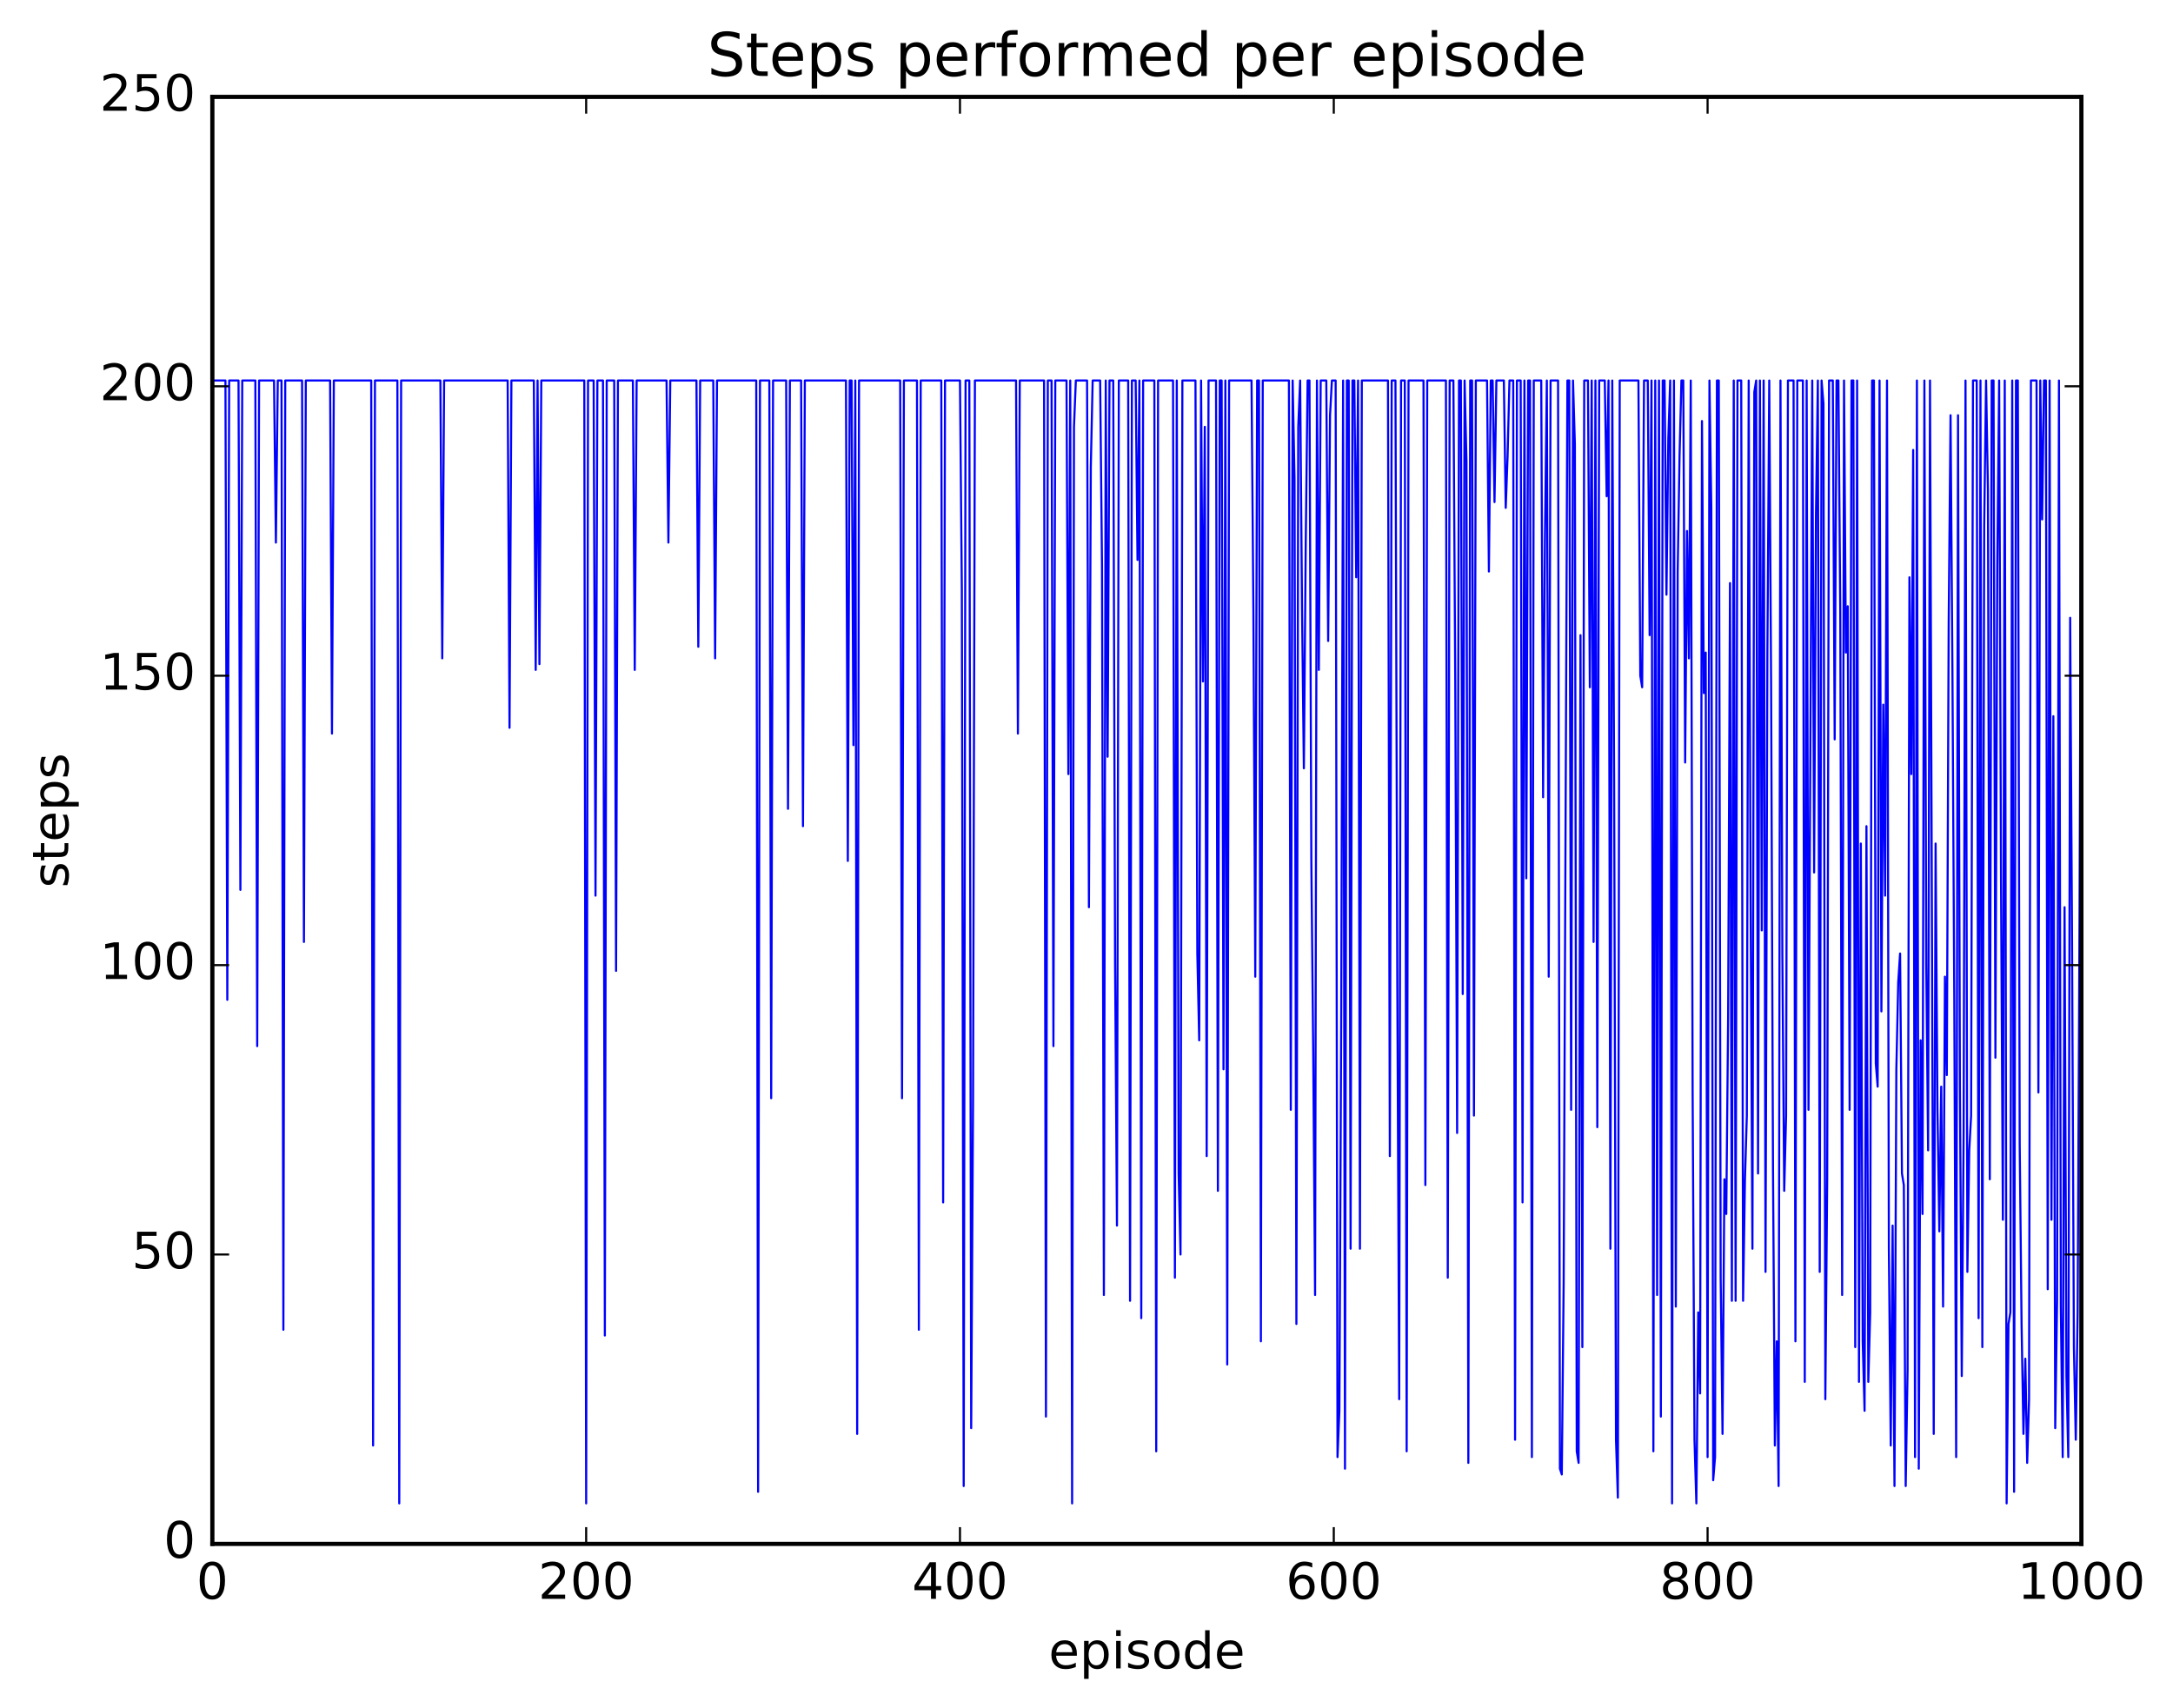 <?xml version="1.0" encoding="utf-8" standalone="no"?>
<!DOCTYPE svg PUBLIC "-//W3C//DTD SVG 1.1//EN"
  "http://www.w3.org/Graphics/SVG/1.1/DTD/svg11.dtd">
<!-- Created with matplotlib (http://matplotlib.org/) -->
<svg height="408pt" version="1.1" viewBox="0 0 519 408" width="519pt" xmlns="http://www.w3.org/2000/svg" xmlns:xlink="http://www.w3.org/1999/xlink">
 <defs>
  <style type="text/css">
*{stroke-linecap:butt;stroke-linejoin:round;stroke-miterlimit:100000;}
  </style>
 </defs>
 <g id="figure_1">
  <g id="patch_1">
   <path d="M 0 408.169 
L 519.589 408.169 
L 519.589 0 
L 0 0 
z
" style="fill:#ffffff;"/>
  </g>
  <g id="axes_1">
   <g id="patch_2">
    <path d="M 50.719 368.742 
L 497.119 368.742 
L 497.119 23.142 
L 50.719 23.142 
z
" style="fill:#ffffff;"/>
   </g>
   <g id="line2d_1">
    <path clip-path="url(#p8285fa90f7)" d="M 51.165 90.879 
L 53.844 90.879 
L 54.29 238.796 
L 54.736 90.879 
L 56.968 90.879 
L 57.415 212.531 
L 57.861 90.879 
L 60.986 90.879 
L 61.432 249.855 
L 61.879 90.879 
L 65.45 90.879 
L 65.896 129.587 
L 66.343 90.879 
L 67.236 90.879 
L 67.682 317.593 
L 68.128 90.879 
L 72.146 90.879 
L 72.592 224.972 
L 73.039 90.879 
L 78.842 90.879 
L 79.288 175.206 
L 79.735 90.879 
L 88.663 90.879 
L 89.109 345.241 
L 89.556 90.879 
L 94.912 90.879 
L 95.359 359.065 
L 95.805 90.879 
L 105.18 90.879 
L 105.626 157.235 
L 106.072 90.879 
L 121.25 90.879 
L 121.696 173.823 
L 122.143 90.879 
L 127.5 90.879 
L 127.946 159.999 
L 128.392 90.879 
L 128.839 158.617 
L 129.285 90.879 
L 139.552 90.879 
L 139.999 359.065 
L 140.445 90.879 
L 141.784 90.879 
L 142.231 213.913 
L 142.677 90.879 
L 144.016 90.879 
L 144.463 318.975 
L 144.909 90.879 
L 146.695 90.879 
L 147.141 231.884 
L 147.588 90.879 
L 151.159 90.879 
L 151.605 159.999 
L 152.052 90.879 
L 159.194 90.879 
L 159.64 129.587 
L 160.087 90.879 
L 166.336 90.879 
L 166.783 154.47 
L 167.229 90.879 
L 170.354 90.879 
L 170.8 157.235 
L 171.247 90.879 
L 180.621 90.879 
L 181.068 356.3 
L 181.514 90.879 
L 183.746 90.879 
L 184.192 262.297 
L 184.639 90.879 
L 187.764 90.879 
L 188.21 193.177 
L 188.656 90.879 
L 191.335 90.879 
L 191.781 197.324 
L 192.228 90.879 
L 202.048 90.879 
L 202.495 205.619 
L 202.941 90.879 
L 203.388 90.879 
L 203.834 177.971 
L 204.28 90.879 
L 204.727 342.476 
L 205.173 90.879 
L 214.994 90.879 
L 215.44 262.297 
L 215.887 90.879 
L 219.012 90.879 
L 219.458 317.593 
L 219.904 90.879 
L 224.815 90.879 
L 225.261 287.18 
L 225.708 90.879 
L 229.279 90.879 
L 229.725 140.646 
L 230.172 354.918 
L 230.618 90.879 
L 231.511 90.879 
L 231.957 341.094 
L 232.404 262.297 
L 232.85 90.879 
L 242.671 90.879 
L 243.117 175.206 
L 243.564 90.879 
L 249.367 90.879 
L 249.813 338.329 
L 250.26 90.879 
L 251.152 90.879 
L 251.599 249.855 
L 252.045 90.879 
L 254.724 90.879 
L 255.17 184.883 
L 255.616 90.879 
L 256.063 359.065 
L 256.509 101.939 
L 256.956 90.879 
L 259.634 90.879 
L 260.08 216.678 
L 260.527 111.615 
L 260.973 90.879 
L 262.759 90.879 
L 263.205 135.116 
L 263.652 309.299 
L 264.098 90.879 
L 264.544 180.735 
L 264.991 90.879 
L 265.884 90.879 
L 266.33 230.502 
L 266.776 292.71 
L 267.223 90.879 
L 269.455 90.879 
L 269.901 310.681 
L 270.348 90.879 
L 271.24 90.879 
L 271.687 133.734 
L 272.133 90.879 
L 272.58 314.828 
L 273.026 90.879 
L 275.704 90.879 
L 276.151 346.623 
L 276.597 90.879 
L 280.168 90.879 
L 280.615 305.151 
L 281.061 90.879 
L 281.508 280.268 
L 281.954 299.622 
L 282.4 90.879 
L 285.525 90.879 
L 285.972 227.737 
L 286.418 248.473 
L 286.864 90.879 
L 287.311 162.764 
L 287.757 101.939 
L 288.204 276.121 
L 288.65 90.879 
L 290.436 90.879 
L 290.882 284.415 
L 291.328 90.879 
L 291.775 90.879 
L 292.221 255.385 
L 292.668 90.879 
L 293.114 325.887 
L 293.56 90.879 
L 298.917 90.879 
L 299.364 146.175 
L 299.81 233.267 
L 300.256 90.879 
L 300.703 90.879 
L 301.149 320.358 
L 301.596 90.879 
L 307.845 90.879 
L 308.292 265.062 
L 308.738 90.879 
L 309.184 114.38 
L 309.631 316.211 
L 310.077 101.939 
L 310.524 90.879 
L 310.97 144.793 
L 311.416 183.5 
L 311.863 129.587 
L 312.309 90.879 
L 312.756 90.879 
L 313.202 205.619 
L 313.648 251.238 
L 314.095 309.299 
L 314.541 90.879 
L 314.988 159.999 
L 315.434 90.879 
L 316.773 90.879 
L 317.22 153.087 
L 317.666 99.174 
L 318.112 90.879 
L 319.005 90.879 
L 319.452 348.006 
L 319.898 336.947 
L 320.344 241.561 
L 320.791 90.879 
L 321.237 350.771 
L 321.684 90.879 
L 322.13 90.879 
L 322.576 298.239 
L 323.023 90.879 
L 323.469 90.879 
L 323.916 137.881 
L 324.362 90.879 
L 324.808 298.239 
L 325.255 90.879 
L 331.504 90.879 
L 331.951 276.121 
L 332.397 90.879 
L 333.29 90.879 
L 333.736 234.649 
L 334.183 334.182 
L 334.629 90.879 
L 335.522 90.879 
L 335.968 346.623 
L 336.415 90.879 
L 339.986 90.879 
L 340.432 283.033 
L 340.879 90.879 
L 345.343 90.879 
L 345.789 305.151 
L 346.236 90.879 
L 347.128 90.879 
L 347.575 162.764 
L 348.021 270.591 
L 348.468 90.879 
L 348.914 90.879 
L 349.36 237.414 
L 349.807 90.879 
L 350.253 110.233 
L 350.7 349.388 
L 351.146 90.879 
L 351.592 90.879 
L 352.039 266.444 
L 352.485 90.879 
L 355.164 90.879 
L 355.61 136.499 
L 356.056 90.879 
L 356.503 90.879 
L 356.949 119.91 
L 357.396 90.879 
L 359.181 90.879 
L 359.628 121.292 
L 360.074 108.851 
L 360.52 90.879 
L 361.413 90.879 
L 361.86 343.859 
L 362.306 90.879 
L 363.199 90.879 
L 363.645 287.18 
L 364.092 90.879 
L 364.538 209.766 
L 364.984 90.879 
L 365.431 90.879 
L 365.877 348.006 
L 366.324 90.879 
L 368.109 90.879 
L 368.556 190.412 
L 369.002 128.204 
L 369.448 90.879 
L 369.895 233.267 
L 370.341 90.879 
L 372.127 90.879 
L 372.573 350.771 
L 373.02 352.153 
L 373.466 306.534 
L 374.359 90.879 
L 374.805 90.879 
L 375.252 265.062 
L 375.698 90.879 
L 376.144 106.086 
L 376.591 346.623 
L 377.037 349.388 
L 377.484 151.705 
L 377.93 321.74 
L 378.376 90.879 
L 379.269 90.879 
L 379.716 164.147 
L 380.162 90.879 
L 380.608 224.972 
L 381.055 90.879 
L 381.501 269.209 
L 381.948 90.879 
L 383.287 90.879 
L 383.733 118.527 
L 384.18 90.879 
L 384.626 298.239 
L 385.072 90.879 
L 385.519 186.265 
L 385.965 343.859 
L 386.412 357.683 
L 386.858 90.879 
L 391.322 90.879 
L 391.768 161.382 
L 392.215 164.147 
L 392.661 90.879 
L 393.554 90.879 
L 394 151.705 
L 394.447 90.879 
L 394.893 346.623 
L 395.34 90.879 
L 395.786 309.299 
L 396.232 90.879 
L 396.679 338.329 
L 397.125 90.879 
L 397.572 90.879 
L 398.018 142.028 
L 398.464 104.703 
L 398.911 90.879 
L 399.357 359.065 
L 399.804 90.879 
L 400.25 312.063 
L 400.696 136.499 
L 401.143 108.851 
L 401.589 90.879 
L 402.036 90.879 
L 402.482 182.118 
L 402.928 126.822 
L 403.375 157.235 
L 403.821 90.879 
L 404.268 260.915 
L 404.714 343.859 
L 405.16 359.065 
L 405.607 313.446 
L 406.053 332.799 
L 406.5 100.556 
L 406.946 165.529 
L 407.392 155.852 
L 407.839 348.006 
L 408.285 90.879 
L 408.732 121.292 
L 409.178 353.535 
L 409.624 348.006 
L 410.071 90.879 
L 410.517 90.879 
L 410.964 305.151 
L 411.41 342.476 
L 411.856 281.651 
L 412.303 289.945 
L 412.749 242.943 
L 413.196 139.263 
L 413.642 310.681 
L 414.088 90.879 
L 414.535 310.681 
L 414.981 90.879 
L 415.874 90.879 
L 416.32 310.681 
L 416.767 281.651 
L 417.213 266.444 
L 417.66 90.879 
L 418.106 213.913 
L 418.552 298.239 
L 418.999 93.644 
L 419.445 90.879 
L 419.892 280.268 
L 420.338 90.879 
L 420.784 222.207 
L 421.231 90.879 
L 421.677 303.769 
L 422.124 155.852 
L 422.57 90.879 
L 423.016 164.147 
L 423.463 278.886 
L 423.909 345.241 
L 424.356 320.358 
L 424.802 354.918 
L 425.248 90.879 
L 425.695 227.737 
L 426.141 284.415 
L 426.588 266.444 
L 427.034 90.879 
L 428.373 90.879 
L 428.82 320.358 
L 429.266 90.879 
L 430.605 90.879 
L 431.052 330.035 
L 431.498 90.879 
L 431.944 265.062 
L 432.837 90.879 
L 433.284 208.383 
L 433.73 122.675 
L 434.176 90.879 
L 434.623 303.769 
L 435.069 90.879 
L 435.516 96.409 
L 435.962 334.182 
L 436.408 281.651 
L 436.855 90.879 
L 437.748 90.879 
L 438.194 176.588 
L 438.64 90.879 
L 439.087 90.879 
L 439.533 146.175 
L 439.98 309.299 
L 440.426 90.879 
L 440.872 155.852 
L 441.319 144.793 
L 441.765 265.062 
L 442.212 90.879 
L 442.658 90.879 
L 443.104 321.74 
L 443.551 90.879 
L 443.997 330.035 
L 444.444 201.471 
L 444.89 320.358 
L 445.336 336.947 
L 445.783 197.324 
L 446.229 330.035 
L 446.676 313.446 
L 447.122 90.879 
L 447.568 90.879 
L 448.015 254.003 
L 448.461 259.532 
L 448.908 90.879 
L 449.354 241.561 
L 449.8 168.294 
L 450.247 213.913 
L 450.693 90.879 
L 451.14 298.239 
L 451.586 345.241 
L 452.032 292.71 
L 452.479 354.918 
L 452.925 255.385 
L 453.372 234.649 
L 453.818 227.737 
L 454.264 280.268 
L 454.711 283.033 
L 455.157 354.918 
L 455.604 327.27 
L 456.05 137.881 
L 456.496 184.883 
L 456.943 107.468 
L 457.389 348.006 
L 457.836 90.879 
L 458.282 350.771 
L 458.728 248.473 
L 459.175 289.945 
L 459.621 90.879 
L 460.068 230.502 
L 460.514 274.739 
L 460.96 90.879 
L 461.853 342.476 
L 462.3 201.471 
L 462.746 265.062 
L 463.192 294.092 
L 463.639 259.532 
L 464.085 312.063 
L 464.532 233.267 
L 464.978 256.767 
L 465.424 148.94 
L 465.871 99.174 
L 466.317 159.999 
L 466.764 238.796 
L 467.21 348.006 
L 467.656 99.174 
L 468.103 259.532 
L 468.549 328.652 
L 468.996 270.591 
L 469.442 90.879 
L 469.888 303.769 
L 470.335 274.739 
L 470.781 266.444 
L 471.228 90.879 
L 472.12 90.879 
L 472.567 314.828 
L 473.013 90.879 
L 473.46 321.74 
L 473.906 125.439 
L 474.352 90.879 
L 474.799 117.145 
L 475.245 281.651 
L 475.692 90.879 
L 476.138 90.879 
L 476.584 252.62 
L 477.031 135.116 
L 477.477 90.879 
L 477.924 209.766 
L 478.37 291.327 
L 478.816 90.879 
L 479.263 359.065 
L 479.709 316.211 
L 480.156 313.446 
L 480.602 90.879 
L 481.048 356.3 
L 481.495 90.879 
L 481.941 90.879 
L 482.388 273.356 
L 482.834 316.211 
L 483.28 342.476 
L 483.727 324.505 
L 484.173 349.388 
L 484.62 334.182 
L 485.066 90.879 
L 486.405 90.879 
L 486.852 260.915 
L 487.298 90.879 
L 487.744 124.057 
L 488.191 90.879 
L 488.637 90.879 
L 489.084 307.916 
L 489.53 90.879 
L 489.976 291.327 
L 490.423 171.059 
L 490.869 341.094 
L 491.316 310.681 
L 491.762 90.879 
L 492.208 312.063 
L 492.655 348.006 
L 493.101 216.678 
L 493.548 328.652 
L 493.994 348.006 
L 494.44 147.558 
L 494.887 224.972 
L 495.333 321.74 
L 495.78 343.859 
L 496.226 313.446 
L 496.672 219.443 
L 497.119 90.879 
L 497.119 90.879 
" style="fill:none;stroke:#0000ff;stroke-linecap:square;stroke-width:0.5;"/>
   </g>
   <g id="patch_3">
    <path d="M 50.719 368.742 
L 50.719 23.142 
" style="fill:none;stroke:#000000;stroke-linecap:square;stroke-linejoin:miter;"/>
   </g>
   <g id="patch_4">
    <path d="M 50.719 23.142 
L 497.119 23.142 
" style="fill:none;stroke:#000000;stroke-linecap:square;stroke-linejoin:miter;"/>
   </g>
   <g id="patch_5">
    <path d="M 50.719 368.742 
L 497.119 368.742 
" style="fill:none;stroke:#000000;stroke-linecap:square;stroke-linejoin:miter;"/>
   </g>
   <g id="patch_6">
    <path d="M 497.119 368.742 
L 497.119 23.142 
" style="fill:none;stroke:#000000;stroke-linecap:square;stroke-linejoin:miter;"/>
   </g>
   <g id="matplotlib.axis_1">
    <g id="xtick_1">
     <g id="line2d_2">
      <defs>
       <path d="M 0 0 
L 0 -4 
" id="m13812fe8cf" style="stroke:#000000;stroke-width:0.5;"/>
      </defs>
      <g>
       <use style="stroke:#000000;stroke-width:0.5;" x="50.719" xlink:href="#m13812fe8cf" y="368.742"/>
      </g>
     </g>
     <g id="line2d_3">
      <defs>
       <path d="M 0 0 
L 0 4 
" id="mb0c7be7076" style="stroke:#000000;stroke-width:0.5;"/>
      </defs>
      <g>
       <use style="stroke:#000000;stroke-width:0.5;" x="50.719" xlink:href="#mb0c7be7076" y="23.142"/>
      </g>
     </g>
     <g id="text_1">
      <!-- 0 -->
      <defs>
       <path d="M 31.781 66.406 
Q 24.172 66.406 20.328 58.906 
Q 16.5 51.422 16.5 36.375 
Q 16.5 21.391 20.328 13.891 
Q 24.172 6.391 31.781 6.391 
Q 39.453 6.391 43.281 13.891 
Q 47.125 21.391 47.125 36.375 
Q 47.125 51.422 43.281 58.906 
Q 39.453 66.406 31.781 66.406 
M 31.781 74.219 
Q 44.047 74.219 50.516 64.516 
Q 56.984 54.828 56.984 36.375 
Q 56.984 17.969 50.516 8.266 
Q 44.047 -1.422 31.781 -1.422 
Q 19.531 -1.422 13.062 8.266 
Q 6.594 17.969 6.594 36.375 
Q 6.594 54.828 13.062 64.516 
Q 19.531 74.219 31.781 74.219 
" id="BitstreamVeraSans-Roman-30"/>
      </defs>
      <g transform="translate(46.901 381.86)scale(0.12 -0.12)">
       <use xlink:href="#BitstreamVeraSans-Roman-30"/>
      </g>
     </g>
    </g>
    <g id="xtick_2">
     <g id="line2d_4">
      <g>
       <use style="stroke:#000000;stroke-width:0.5;" x="139.999" xlink:href="#m13812fe8cf" y="368.742"/>
      </g>
     </g>
     <g id="line2d_5">
      <g>
       <use style="stroke:#000000;stroke-width:0.5;" x="139.999" xlink:href="#mb0c7be7076" y="23.142"/>
      </g>
     </g>
     <g id="text_2">
      <!-- 200 -->
      <defs>
       <path d="M 19.188 8.297 
L 53.609 8.297 
L 53.609 0 
L 7.328 0 
L 7.328 8.297 
Q 12.938 14.109 22.625 23.891 
Q 32.328 33.688 34.812 36.531 
Q 39.547 41.844 41.422 45.531 
Q 43.312 49.219 43.312 52.781 
Q 43.312 58.594 39.234 62.25 
Q 35.156 65.922 28.609 65.922 
Q 23.969 65.922 18.812 64.312 
Q 13.672 62.703 7.812 59.422 
L 7.812 69.391 
Q 13.766 71.781 18.938 73 
Q 24.125 74.219 28.422 74.219 
Q 39.75 74.219 46.484 68.547 
Q 53.219 62.891 53.219 53.422 
Q 53.219 48.922 51.531 44.891 
Q 49.859 40.875 45.406 35.406 
Q 44.188 33.984 37.641 27.219 
Q 31.109 20.453 19.188 8.297 
" id="BitstreamVeraSans-Roman-32"/>
      </defs>
      <g transform="translate(128.546 381.86)scale(0.12 -0.12)">
       <use xlink:href="#BitstreamVeraSans-Roman-32"/>
       <use x="63.623" xlink:href="#BitstreamVeraSans-Roman-30"/>
       <use x="127.246" xlink:href="#BitstreamVeraSans-Roman-30"/>
      </g>
     </g>
    </g>
    <g id="xtick_3">
     <g id="line2d_6">
      <g>
       <use style="stroke:#000000;stroke-width:0.5;" x="229.279" xlink:href="#m13812fe8cf" y="368.742"/>
      </g>
     </g>
     <g id="line2d_7">
      <g>
       <use style="stroke:#000000;stroke-width:0.5;" x="229.279" xlink:href="#mb0c7be7076" y="23.142"/>
      </g>
     </g>
     <g id="text_3">
      <!-- 400 -->
      <defs>
       <path d="M 37.797 64.312 
L 12.891 25.391 
L 37.797 25.391 
z
M 35.203 72.906 
L 47.609 72.906 
L 47.609 25.391 
L 58.016 25.391 
L 58.016 17.188 
L 47.609 17.188 
L 47.609 0 
L 37.797 0 
L 37.797 17.188 
L 4.891 17.188 
L 4.891 26.703 
z
" id="BitstreamVeraSans-Roman-34"/>
      </defs>
      <g transform="translate(217.826 381.86)scale(0.12 -0.12)">
       <use xlink:href="#BitstreamVeraSans-Roman-34"/>
       <use x="63.623" xlink:href="#BitstreamVeraSans-Roman-30"/>
       <use x="127.246" xlink:href="#BitstreamVeraSans-Roman-30"/>
      </g>
     </g>
    </g>
    <g id="xtick_4">
     <g id="line2d_8">
      <g>
       <use style="stroke:#000000;stroke-width:0.5;" x="318.559" xlink:href="#m13812fe8cf" y="368.742"/>
      </g>
     </g>
     <g id="line2d_9">
      <g>
       <use style="stroke:#000000;stroke-width:0.5;" x="318.559" xlink:href="#mb0c7be7076" y="23.142"/>
      </g>
     </g>
     <g id="text_4">
      <!-- 600 -->
      <defs>
       <path d="M 33.016 40.375 
Q 26.375 40.375 22.484 35.828 
Q 18.609 31.297 18.609 23.391 
Q 18.609 15.531 22.484 10.953 
Q 26.375 6.391 33.016 6.391 
Q 39.656 6.391 43.531 10.953 
Q 47.406 15.531 47.406 23.391 
Q 47.406 31.297 43.531 35.828 
Q 39.656 40.375 33.016 40.375 
M 52.594 71.297 
L 52.594 62.312 
Q 48.875 64.062 45.094 64.984 
Q 41.312 65.922 37.594 65.922 
Q 27.828 65.922 22.672 59.328 
Q 17.531 52.734 16.797 39.406 
Q 19.672 43.656 24.016 45.922 
Q 28.375 48.188 33.594 48.188 
Q 44.578 48.188 50.953 41.516 
Q 57.328 34.859 57.328 23.391 
Q 57.328 12.156 50.688 5.359 
Q 44.047 -1.422 33.016 -1.422 
Q 20.359 -1.422 13.672 8.266 
Q 6.984 17.969 6.984 36.375 
Q 6.984 53.656 15.188 63.938 
Q 23.391 74.219 37.203 74.219 
Q 40.922 74.219 44.703 73.484 
Q 48.484 72.75 52.594 71.297 
" id="BitstreamVeraSans-Roman-36"/>
      </defs>
      <g transform="translate(307.106 381.86)scale(0.12 -0.12)">
       <use xlink:href="#BitstreamVeraSans-Roman-36"/>
       <use x="63.623" xlink:href="#BitstreamVeraSans-Roman-30"/>
       <use x="127.246" xlink:href="#BitstreamVeraSans-Roman-30"/>
      </g>
     </g>
    </g>
    <g id="xtick_5">
     <g id="line2d_10">
      <g>
       <use style="stroke:#000000;stroke-width:0.5;" x="407.839" xlink:href="#m13812fe8cf" y="368.742"/>
      </g>
     </g>
     <g id="line2d_11">
      <g>
       <use style="stroke:#000000;stroke-width:0.5;" x="407.839" xlink:href="#mb0c7be7076" y="23.142"/>
      </g>
     </g>
     <g id="text_5">
      <!-- 800 -->
      <defs>
       <path d="M 31.781 34.625 
Q 24.75 34.625 20.719 30.859 
Q 16.703 27.094 16.703 20.516 
Q 16.703 13.922 20.719 10.156 
Q 24.75 6.391 31.781 6.391 
Q 38.812 6.391 42.859 10.172 
Q 46.922 13.969 46.922 20.516 
Q 46.922 27.094 42.891 30.859 
Q 38.875 34.625 31.781 34.625 
M 21.922 38.812 
Q 15.578 40.375 12.031 44.719 
Q 8.5 49.078 8.5 55.328 
Q 8.5 64.062 14.719 69.141 
Q 20.953 74.219 31.781 74.219 
Q 42.672 74.219 48.875 69.141 
Q 55.078 64.062 55.078 55.328 
Q 55.078 49.078 51.531 44.719 
Q 48 40.375 41.703 38.812 
Q 48.828 37.156 52.797 32.312 
Q 56.781 27.484 56.781 20.516 
Q 56.781 9.906 50.312 4.234 
Q 43.844 -1.422 31.781 -1.422 
Q 19.734 -1.422 13.25 4.234 
Q 6.781 9.906 6.781 20.516 
Q 6.781 27.484 10.781 32.312 
Q 14.797 37.156 21.922 38.812 
M 18.312 54.391 
Q 18.312 48.734 21.844 45.562 
Q 25.391 42.391 31.781 42.391 
Q 38.141 42.391 41.719 45.562 
Q 45.312 48.734 45.312 54.391 
Q 45.312 60.062 41.719 63.234 
Q 38.141 66.406 31.781 66.406 
Q 25.391 66.406 21.844 63.234 
Q 18.312 60.062 18.312 54.391 
" id="BitstreamVeraSans-Roman-38"/>
      </defs>
      <g transform="translate(396.386 381.86)scale(0.12 -0.12)">
       <use xlink:href="#BitstreamVeraSans-Roman-38"/>
       <use x="63.623" xlink:href="#BitstreamVeraSans-Roman-30"/>
       <use x="127.246" xlink:href="#BitstreamVeraSans-Roman-30"/>
      </g>
     </g>
    </g>
    <g id="xtick_6">
     <g id="line2d_12">
      <g>
       <use style="stroke:#000000;stroke-width:0.5;" x="497.119" xlink:href="#m13812fe8cf" y="368.742"/>
      </g>
     </g>
     <g id="line2d_13">
      <g>
       <use style="stroke:#000000;stroke-width:0.5;" x="497.119" xlink:href="#mb0c7be7076" y="23.142"/>
      </g>
     </g>
     <g id="text_6">
      <!-- 1000 -->
      <defs>
       <path d="M 12.406 8.297 
L 28.516 8.297 
L 28.516 63.922 
L 10.984 60.406 
L 10.984 69.391 
L 28.422 72.906 
L 38.281 72.906 
L 38.281 8.297 
L 54.391 8.297 
L 54.391 0 
L 12.406 0 
z
" id="BitstreamVeraSans-Roman-31"/>
      </defs>
      <g transform="translate(481.849 381.86)scale(0.12 -0.12)">
       <use xlink:href="#BitstreamVeraSans-Roman-31"/>
       <use x="63.623" xlink:href="#BitstreamVeraSans-Roman-30"/>
       <use x="127.246" xlink:href="#BitstreamVeraSans-Roman-30"/>
       <use x="190.869" xlink:href="#BitstreamVeraSans-Roman-30"/>
      </g>
     </g>
    </g>
    <g id="text_7">
     <!-- episode -->
     <defs>
      <path d="M 56.203 29.594 
L 56.203 25.203 
L 14.891 25.203 
Q 15.484 15.922 20.484 11.062 
Q 25.484 6.203 34.422 6.203 
Q 39.594 6.203 44.453 7.469 
Q 49.312 8.734 54.109 11.281 
L 54.109 2.781 
Q 49.266 0.734 44.188 -0.344 
Q 39.109 -1.422 33.891 -1.422 
Q 20.797 -1.422 13.156 6.188 
Q 5.516 13.812 5.516 26.812 
Q 5.516 40.234 12.766 48.109 
Q 20.016 56 32.328 56 
Q 43.359 56 49.781 48.891 
Q 56.203 41.797 56.203 29.594 
M 47.219 32.234 
Q 47.125 39.594 43.094 43.984 
Q 39.062 48.391 32.422 48.391 
Q 24.906 48.391 20.391 44.141 
Q 15.875 39.891 15.188 32.172 
z
" id="BitstreamVeraSans-Roman-65"/>
      <path d="M 9.422 54.688 
L 18.406 54.688 
L 18.406 0 
L 9.422 0 
z
M 9.422 75.984 
L 18.406 75.984 
L 18.406 64.594 
L 9.422 64.594 
z
" id="BitstreamVeraSans-Roman-69"/>
      <path d="M 45.406 46.391 
L 45.406 75.984 
L 54.391 75.984 
L 54.391 0 
L 45.406 0 
L 45.406 8.203 
Q 42.578 3.328 38.25 0.953 
Q 33.938 -1.422 27.875 -1.422 
Q 17.969 -1.422 11.734 6.484 
Q 5.516 14.406 5.516 27.297 
Q 5.516 40.188 11.734 48.094 
Q 17.969 56 27.875 56 
Q 33.938 56 38.25 53.625 
Q 42.578 51.266 45.406 46.391 
M 14.797 27.297 
Q 14.797 17.391 18.875 11.75 
Q 22.953 6.109 30.078 6.109 
Q 37.203 6.109 41.297 11.75 
Q 45.406 17.391 45.406 27.297 
Q 45.406 37.203 41.297 42.844 
Q 37.203 48.484 30.078 48.484 
Q 22.953 48.484 18.875 42.844 
Q 14.797 37.203 14.797 27.297 
" id="BitstreamVeraSans-Roman-64"/>
      <path d="M 30.609 48.391 
Q 23.391 48.391 19.188 42.75 
Q 14.984 37.109 14.984 27.297 
Q 14.984 17.484 19.156 11.844 
Q 23.344 6.203 30.609 6.203 
Q 37.797 6.203 41.984 11.859 
Q 46.188 17.531 46.188 27.297 
Q 46.188 37.016 41.984 42.703 
Q 37.797 48.391 30.609 48.391 
M 30.609 56 
Q 42.328 56 49.016 48.375 
Q 55.719 40.766 55.719 27.297 
Q 55.719 13.875 49.016 6.219 
Q 42.328 -1.422 30.609 -1.422 
Q 18.844 -1.422 12.172 6.219 
Q 5.516 13.875 5.516 27.297 
Q 5.516 40.766 12.172 48.375 
Q 18.844 56 30.609 56 
" id="BitstreamVeraSans-Roman-6f"/>
      <path d="M 44.281 53.078 
L 44.281 44.578 
Q 40.484 46.531 36.375 47.5 
Q 32.281 48.484 27.875 48.484 
Q 21.188 48.484 17.844 46.438 
Q 14.5 44.391 14.5 40.281 
Q 14.5 37.156 16.891 35.375 
Q 19.281 33.594 26.516 31.984 
L 29.594 31.297 
Q 39.156 29.25 43.188 25.516 
Q 47.219 21.781 47.219 15.094 
Q 47.219 7.469 41.188 3.016 
Q 35.156 -1.422 24.609 -1.422 
Q 20.219 -1.422 15.453 -0.562 
Q 10.688 0.297 5.422 2 
L 5.422 11.281 
Q 10.406 8.688 15.234 7.391 
Q 20.062 6.109 24.812 6.109 
Q 31.156 6.109 34.562 8.281 
Q 37.984 10.453 37.984 14.406 
Q 37.984 18.062 35.516 20.016 
Q 33.062 21.969 24.703 23.781 
L 21.578 24.516 
Q 13.234 26.266 9.516 29.906 
Q 5.812 33.547 5.812 39.891 
Q 5.812 47.609 11.281 51.797 
Q 16.75 56 26.812 56 
Q 31.781 56 36.172 55.266 
Q 40.578 54.547 44.281 53.078 
" id="BitstreamVeraSans-Roman-73"/>
      <path d="M 18.109 8.203 
L 18.109 -20.797 
L 9.078 -20.797 
L 9.078 54.688 
L 18.109 54.688 
L 18.109 46.391 
Q 20.953 51.266 25.266 53.625 
Q 29.594 56 35.594 56 
Q 45.562 56 51.781 48.094 
Q 58.016 40.188 58.016 27.297 
Q 58.016 14.406 51.781 6.484 
Q 45.562 -1.422 35.594 -1.422 
Q 29.594 -1.422 25.266 0.953 
Q 20.953 3.328 18.109 8.203 
M 48.688 27.297 
Q 48.688 37.203 44.609 42.844 
Q 40.531 48.484 33.406 48.484 
Q 26.266 48.484 22.188 42.844 
Q 18.109 37.203 18.109 27.297 
Q 18.109 17.391 22.188 11.75 
Q 26.266 6.109 33.406 6.109 
Q 40.531 6.109 44.609 11.75 
Q 48.688 17.391 48.688 27.297 
" id="BitstreamVeraSans-Roman-70"/>
     </defs>
     <g transform="translate(250.453 398.474)scale(0.12 -0.12)">
      <use xlink:href="#BitstreamVeraSans-Roman-65"/>
      <use x="61.523" xlink:href="#BitstreamVeraSans-Roman-70"/>
      <use x="125.0" xlink:href="#BitstreamVeraSans-Roman-69"/>
      <use x="152.783" xlink:href="#BitstreamVeraSans-Roman-73"/>
      <use x="204.883" xlink:href="#BitstreamVeraSans-Roman-6f"/>
      <use x="266.064" xlink:href="#BitstreamVeraSans-Roman-64"/>
      <use x="329.541" xlink:href="#BitstreamVeraSans-Roman-65"/>
     </g>
    </g>
   </g>
   <g id="matplotlib.axis_2">
    <g id="ytick_1">
     <g id="line2d_14">
      <defs>
       <path d="M 0 0 
L 4 0 
" id="m45e03e880c" style="stroke:#000000;stroke-width:0.5;"/>
      </defs>
      <g>
       <use style="stroke:#000000;stroke-width:0.5;" x="50.719" xlink:href="#m45e03e880c" y="368.742"/>
      </g>
     </g>
     <g id="line2d_15">
      <defs>
       <path d="M 0 0 
L -4 0 
" id="m8b197ef654" style="stroke:#000000;stroke-width:0.5;"/>
      </defs>
      <g>
       <use style="stroke:#000000;stroke-width:0.5;" x="497.119" xlink:href="#m8b197ef654" y="368.742"/>
      </g>
     </g>
     <g id="text_8">
      <!-- 0 -->
      <g transform="translate(39.084 372.053)scale(0.12 -0.12)">
       <use xlink:href="#BitstreamVeraSans-Roman-30"/>
      </g>
     </g>
    </g>
    <g id="ytick_2">
     <g id="line2d_16">
      <g>
       <use style="stroke:#000000;stroke-width:0.5;" x="50.719" xlink:href="#m45e03e880c" y="299.622"/>
      </g>
     </g>
     <g id="line2d_17">
      <g>
       <use style="stroke:#000000;stroke-width:0.5;" x="497.119" xlink:href="#m8b197ef654" y="299.622"/>
      </g>
     </g>
     <g id="text_9">
      <!-- 50 -->
      <defs>
       <path d="M 10.797 72.906 
L 49.516 72.906 
L 49.516 64.594 
L 19.828 64.594 
L 19.828 46.734 
Q 21.969 47.469 24.109 47.828 
Q 26.266 48.188 28.422 48.188 
Q 40.625 48.188 47.75 41.5 
Q 54.891 34.812 54.891 23.391 
Q 54.891 11.625 47.562 5.094 
Q 40.234 -1.422 26.906 -1.422 
Q 22.312 -1.422 17.547 -0.641 
Q 12.797 0.141 7.719 1.703 
L 7.719 11.625 
Q 12.109 9.234 16.797 8.062 
Q 21.484 6.891 26.703 6.891 
Q 35.156 6.891 40.078 11.328 
Q 45.016 15.766 45.016 23.391 
Q 45.016 31 40.078 35.438 
Q 35.156 39.891 26.703 39.891 
Q 22.75 39.891 18.812 39.016 
Q 14.891 38.141 10.797 36.281 
z
" id="BitstreamVeraSans-Roman-35"/>
      </defs>
      <g transform="translate(31.449 302.933)scale(0.12 -0.12)">
       <use xlink:href="#BitstreamVeraSans-Roman-35"/>
       <use x="63.623" xlink:href="#BitstreamVeraSans-Roman-30"/>
      </g>
     </g>
    </g>
    <g id="ytick_3">
     <g id="line2d_18">
      <g>
       <use style="stroke:#000000;stroke-width:0.5;" x="50.719" xlink:href="#m45e03e880c" y="230.502"/>
      </g>
     </g>
     <g id="line2d_19">
      <g>
       <use style="stroke:#000000;stroke-width:0.5;" x="497.119" xlink:href="#m8b197ef654" y="230.502"/>
      </g>
     </g>
     <g id="text_10">
      <!-- 100 -->
      <g transform="translate(23.814 233.813)scale(0.12 -0.12)">
       <use xlink:href="#BitstreamVeraSans-Roman-31"/>
       <use x="63.623" xlink:href="#BitstreamVeraSans-Roman-30"/>
       <use x="127.246" xlink:href="#BitstreamVeraSans-Roman-30"/>
      </g>
     </g>
    </g>
    <g id="ytick_4">
     <g id="line2d_20">
      <g>
       <use style="stroke:#000000;stroke-width:0.5;" x="50.719" xlink:href="#m45e03e880c" y="161.382"/>
      </g>
     </g>
     <g id="line2d_21">
      <g>
       <use style="stroke:#000000;stroke-width:0.5;" x="497.119" xlink:href="#m8b197ef654" y="161.382"/>
      </g>
     </g>
     <g id="text_11">
      <!-- 150 -->
      <g transform="translate(23.814 164.693)scale(0.12 -0.12)">
       <use xlink:href="#BitstreamVeraSans-Roman-31"/>
       <use x="63.623" xlink:href="#BitstreamVeraSans-Roman-35"/>
       <use x="127.246" xlink:href="#BitstreamVeraSans-Roman-30"/>
      </g>
     </g>
    </g>
    <g id="ytick_5">
     <g id="line2d_22">
      <g>
       <use style="stroke:#000000;stroke-width:0.5;" x="50.719" xlink:href="#m45e03e880c" y="92.262"/>
      </g>
     </g>
     <g id="line2d_23">
      <g>
       <use style="stroke:#000000;stroke-width:0.5;" x="497.119" xlink:href="#m8b197ef654" y="92.262"/>
      </g>
     </g>
     <g id="text_12">
      <!-- 200 -->
      <g transform="translate(23.814 95.573)scale(0.12 -0.12)">
       <use xlink:href="#BitstreamVeraSans-Roman-32"/>
       <use x="63.623" xlink:href="#BitstreamVeraSans-Roman-30"/>
       <use x="127.246" xlink:href="#BitstreamVeraSans-Roman-30"/>
      </g>
     </g>
    </g>
    <g id="ytick_6">
     <g id="line2d_24">
      <g>
       <use style="stroke:#000000;stroke-width:0.5;" x="50.719" xlink:href="#m45e03e880c" y="23.142"/>
      </g>
     </g>
     <g id="line2d_25">
      <g>
       <use style="stroke:#000000;stroke-width:0.5;" x="497.119" xlink:href="#m8b197ef654" y="23.142"/>
      </g>
     </g>
     <g id="text_13">
      <!-- 250 -->
      <g transform="translate(23.814 26.453)scale(0.12 -0.12)">
       <use xlink:href="#BitstreamVeraSans-Roman-32"/>
       <use x="63.623" xlink:href="#BitstreamVeraSans-Roman-35"/>
       <use x="127.246" xlink:href="#BitstreamVeraSans-Roman-30"/>
      </g>
     </g>
    </g>
    <g id="text_14">
     <!-- steps -->
     <defs>
      <path d="M 18.312 70.219 
L 18.312 54.688 
L 36.812 54.688 
L 36.812 47.703 
L 18.312 47.703 
L 18.312 18.016 
Q 18.312 11.328 20.141 9.422 
Q 21.969 7.516 27.594 7.516 
L 36.812 7.516 
L 36.812 0 
L 27.594 0 
Q 17.188 0 13.234 3.875 
Q 9.281 7.766 9.281 18.016 
L 9.281 47.703 
L 2.688 47.703 
L 2.688 54.688 
L 9.281 54.688 
L 9.281 70.219 
z
" id="BitstreamVeraSans-Roman-74"/>
     </defs>
     <g transform="translate(16.318 212.046)rotate(-90.0)scale(0.12 -0.12)">
      <use xlink:href="#BitstreamVeraSans-Roman-73"/>
      <use x="52.1" xlink:href="#BitstreamVeraSans-Roman-74"/>
      <use x="91.309" xlink:href="#BitstreamVeraSans-Roman-65"/>
      <use x="152.832" xlink:href="#BitstreamVeraSans-Roman-70"/>
      <use x="216.309" xlink:href="#BitstreamVeraSans-Roman-73"/>
     </g>
    </g>
   </g>
   <g id="text_15">
    <!-- Steps performed per episode -->
    <defs>
     <path d="M 41.109 46.297 
Q 39.594 47.172 37.812 47.578 
Q 36.031 48 33.891 48 
Q 26.266 48 22.188 43.047 
Q 18.109 38.094 18.109 28.812 
L 18.109 0 
L 9.078 0 
L 9.078 54.688 
L 18.109 54.688 
L 18.109 46.188 
Q 20.953 51.172 25.484 53.578 
Q 30.031 56 36.531 56 
Q 37.453 56 38.578 55.875 
Q 39.703 55.766 41.062 55.516 
z
" id="BitstreamVeraSans-Roman-72"/>
     <path d="M 37.109 75.984 
L 37.109 68.5 
L 28.516 68.5 
Q 23.688 68.5 21.797 66.547 
Q 19.922 64.594 19.922 59.516 
L 19.922 54.688 
L 34.719 54.688 
L 34.719 47.703 
L 19.922 47.703 
L 19.922 0 
L 10.891 0 
L 10.891 47.703 
L 2.297 47.703 
L 2.297 54.688 
L 10.891 54.688 
L 10.891 58.5 
Q 10.891 67.625 15.141 71.797 
Q 19.391 75.984 28.609 75.984 
z
" id="BitstreamVeraSans-Roman-66"/>
     <path d="M 53.516 70.516 
L 53.516 60.891 
Q 47.906 63.578 42.922 64.891 
Q 37.938 66.219 33.297 66.219 
Q 25.25 66.219 20.875 63.094 
Q 16.5 59.969 16.5 54.203 
Q 16.5 49.359 19.406 46.891 
Q 22.312 44.438 30.422 42.922 
L 36.375 41.703 
Q 47.406 39.594 52.656 34.297 
Q 57.906 29 57.906 20.125 
Q 57.906 9.516 50.797 4.047 
Q 43.703 -1.422 29.984 -1.422 
Q 24.812 -1.422 18.969 -0.25 
Q 13.141 0.922 6.891 3.219 
L 6.891 13.375 
Q 12.891 10.016 18.656 8.297 
Q 24.422 6.594 29.984 6.594 
Q 38.422 6.594 43.016 9.906 
Q 47.609 13.234 47.609 19.391 
Q 47.609 24.75 44.312 27.781 
Q 41.016 30.812 33.5 32.328 
L 27.484 33.5 
Q 16.453 35.688 11.516 40.375 
Q 6.594 45.062 6.594 53.422 
Q 6.594 63.094 13.406 68.656 
Q 20.219 74.219 32.172 74.219 
Q 37.312 74.219 42.625 73.281 
Q 47.953 72.359 53.516 70.516 
" id="BitstreamVeraSans-Roman-53"/>
     <path d="M 52 44.188 
Q 55.375 50.25 60.062 53.125 
Q 64.75 56 71.094 56 
Q 79.641 56 84.281 50.016 
Q 88.922 44.047 88.922 33.016 
L 88.922 0 
L 79.891 0 
L 79.891 32.719 
Q 79.891 40.578 77.094 44.375 
Q 74.312 48.188 68.609 48.188 
Q 61.625 48.188 57.562 43.547 
Q 53.516 38.922 53.516 30.906 
L 53.516 0 
L 44.484 0 
L 44.484 32.719 
Q 44.484 40.625 41.703 44.406 
Q 38.922 48.188 33.109 48.188 
Q 26.219 48.188 22.156 43.531 
Q 18.109 38.875 18.109 30.906 
L 18.109 0 
L 9.078 0 
L 9.078 54.688 
L 18.109 54.688 
L 18.109 46.188 
Q 21.188 51.219 25.484 53.609 
Q 29.781 56 35.688 56 
Q 41.656 56 45.828 52.969 
Q 50 49.953 52 44.188 
" id="BitstreamVeraSans-Roman-6d"/>
     <path id="BitstreamVeraSans-Roman-20"/>
    </defs>
    <g transform="translate(168.915 18.142)scale(0.144 -0.144)">
     <use xlink:href="#BitstreamVeraSans-Roman-53"/>
     <use x="63.477" xlink:href="#BitstreamVeraSans-Roman-74"/>
     <use x="102.686" xlink:href="#BitstreamVeraSans-Roman-65"/>
     <use x="164.209" xlink:href="#BitstreamVeraSans-Roman-70"/>
     <use x="227.686" xlink:href="#BitstreamVeraSans-Roman-73"/>
     <use x="279.785" xlink:href="#BitstreamVeraSans-Roman-20"/>
     <use x="311.572" xlink:href="#BitstreamVeraSans-Roman-70"/>
     <use x="375.049" xlink:href="#BitstreamVeraSans-Roman-65"/>
     <use x="436.572" xlink:href="#BitstreamVeraSans-Roman-72"/>
     <use x="477.686" xlink:href="#BitstreamVeraSans-Roman-66"/>
     <use x="512.891" xlink:href="#BitstreamVeraSans-Roman-6f"/>
     <use x="574.072" xlink:href="#BitstreamVeraSans-Roman-72"/>
     <use x="615.17" xlink:href="#BitstreamVeraSans-Roman-6d"/>
     <use x="712.582" xlink:href="#BitstreamVeraSans-Roman-65"/>
     <use x="774.105" xlink:href="#BitstreamVeraSans-Roman-64"/>
     <use x="837.582" xlink:href="#BitstreamVeraSans-Roman-20"/>
     <use x="869.369" xlink:href="#BitstreamVeraSans-Roman-70"/>
     <use x="932.846" xlink:href="#BitstreamVeraSans-Roman-65"/>
     <use x="994.369" xlink:href="#BitstreamVeraSans-Roman-72"/>
     <use x="1035.482" xlink:href="#BitstreamVeraSans-Roman-20"/>
     <use x="1067.27" xlink:href="#BitstreamVeraSans-Roman-65"/>
     <use x="1128.793" xlink:href="#BitstreamVeraSans-Roman-70"/>
     <use x="1192.27" xlink:href="#BitstreamVeraSans-Roman-69"/>
     <use x="1220.053" xlink:href="#BitstreamVeraSans-Roman-73"/>
     <use x="1272.152" xlink:href="#BitstreamVeraSans-Roman-6f"/>
     <use x="1333.334" xlink:href="#BitstreamVeraSans-Roman-64"/>
     <use x="1396.811" xlink:href="#BitstreamVeraSans-Roman-65"/>
    </g>
   </g>
  </g>
 </g>
 <defs>
  <clipPath id="p8285fa90f7">
   <rect height="345.6" width="446.4" x="50.719" y="23.142"/>
  </clipPath>
 </defs>
</svg>

